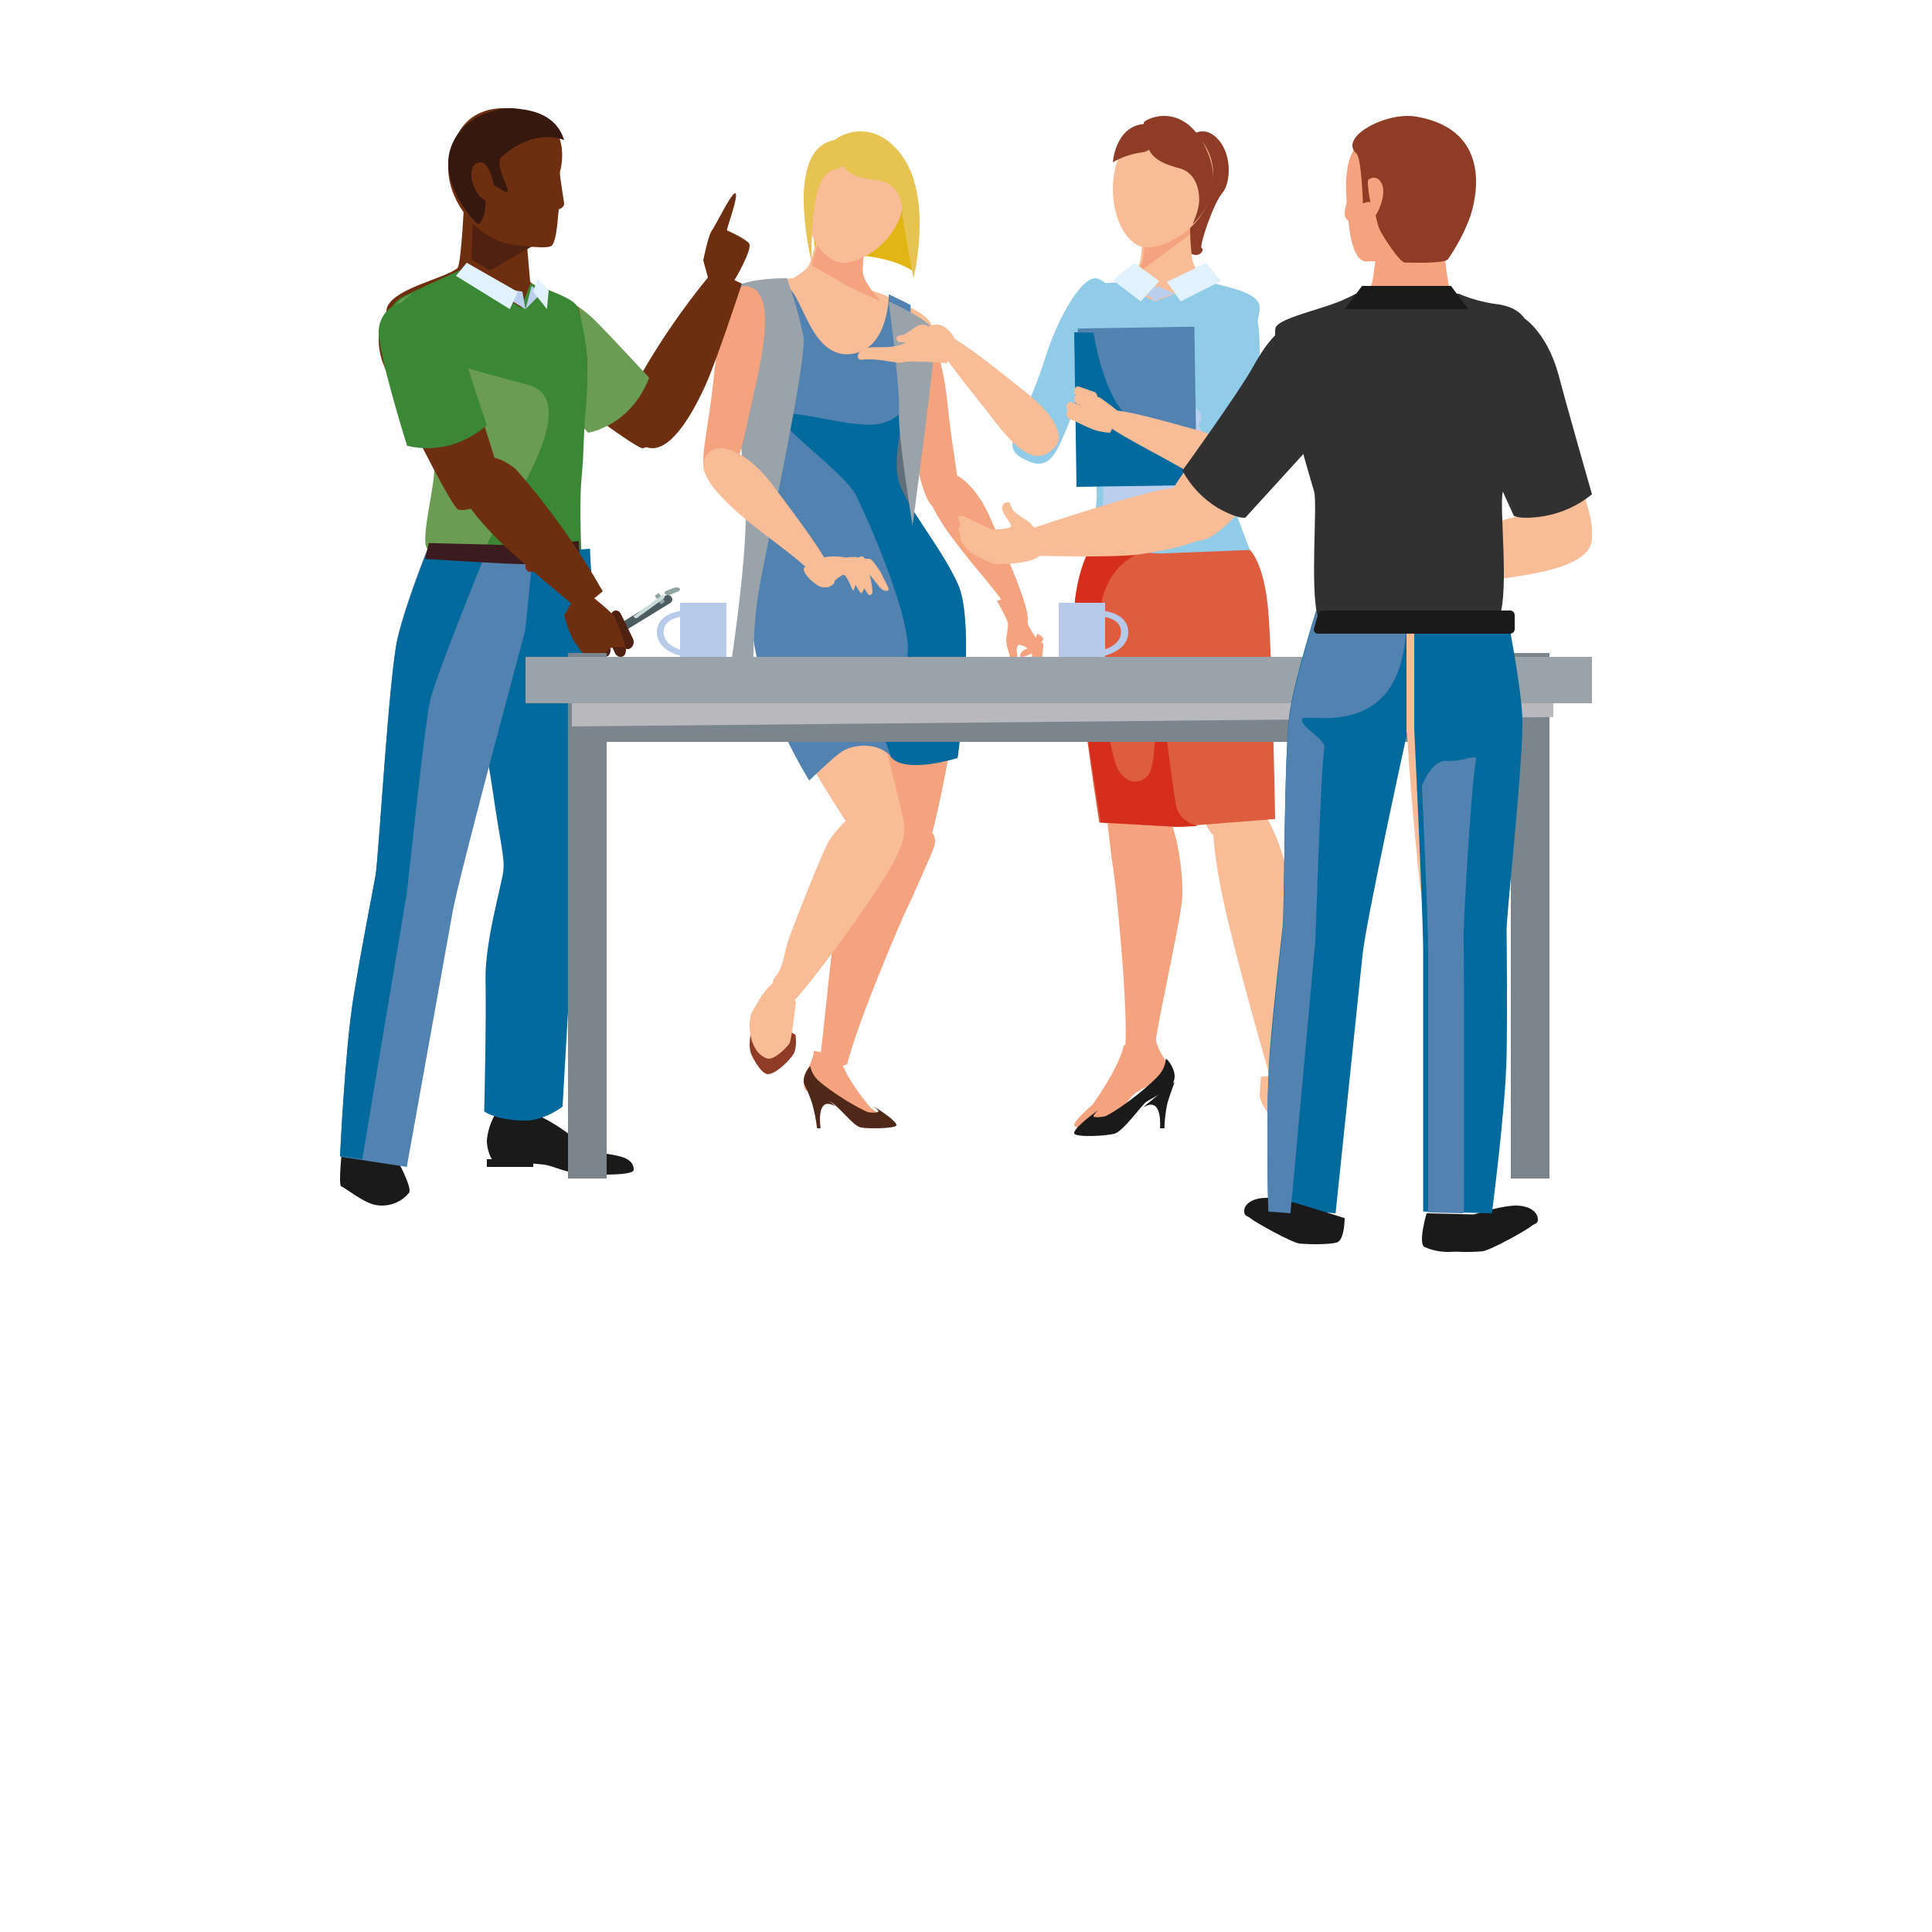 <?xml version="1.0" encoding="UTF-8"?>
<svg width="250px" height="250px" viewBox="0 0 250 250" version="1.1" xmlns="http://www.w3.org/2000/svg" xmlns:xlink="http://www.w3.org/1999/xlink">
    <!-- Generator: Sketch 53.2 (72643) - https://sketchapp.com -->
    <title>da-04-kennis-verzamelen-verbeteren-thumb</title>
    <desc>Created with Sketch.</desc>
    <g id="da-04-kennis-verzamelen-verbeteren-thumb" stroke="none" stroke-width="1" fill="none" fill-rule="evenodd">
        <g transform="translate(44, 14)" fill-rule="nonzero" id="04-kennis-verzamelen-verbeteren">
            <g>
                <polygon id="Path" fill="#616F7A" points="74 52.886 54 75 56.648 29.914 72.986 25"></polygon>
                <path d="M74,21 C74,21 72.11,19.574 67.872,19.118 C63.634,18.662 61.515,19.403 61.515,19.403 L61,12.616 L62.546,6 L72.282,7.654 L74,14.84 L74,21 Z" id="Path" fill="#E0B514"></path>
                <path d="M61.298,122.028 C61.241,123.182 60.495,124.281 60.208,124.886 C59.922,125.49 59.922,126.754 60.266,127.084 C60.61,127.414 62.388,127.634 63.535,128.348 C64.682,129.063 66.518,131.591 67.55,131.866 C68.582,132.14 70.819,131.976 70.991,131.536 C71.163,131.096 68.697,129.392 68.697,129.392 C65.141,125.161 64.74,122.962 64.74,122.962 C64.74,122.962 61.356,121.808 61.298,122.028 Z" id="Path" fill="#F5A37E"></path>
                <path d="M69.065,129.185 C69.065,129.185 69.768,129.704 69.651,129.859 C69.533,130.015 68.478,130.015 68.185,129.859 C65.724,128.77 62.384,126.385 61.68,125.607 C61.26,125.141 60.978,124.588 60.86,124 C60.684,124 59.805,125.244 60.039,126.178 C60.129,126.471 60.267,126.75 60.45,127.007 C61.401,127.591 62.4,128.111 63.439,128.563 C64.669,129.237 66.369,131.674 67.365,131.882 C68.361,132.089 71.878,132.037 71.995,131.622 C72.112,131.207 70.237,129.859 69.065,129.185 Z" id="Path" fill="#502819"></path>
                <path d="M60,126 C60,126 60.861,128.02 61.06,128.694 C61.378,129.777 61.599,130.883 61.723,132 L62.187,132 C62.187,132 61.524,127.837 63.909,129.061 C64.705,129.429 60,126 60,126 Z" id="Path" fill="#502819"></path>
                <path d="M71.046,93.665 C67.603,95.491 64.932,102.087 64.279,104.737 C63.626,107.388 62.38,122.288 62.024,123.231 C61.667,124.173 65.466,124.173 65.644,123.643 C66.95,118.283 72.708,104.855 73.36,103.559 C74.013,102.264 76.684,96.197 76.862,95.608 C77.872,92.428 73.064,92.664 71.046,93.665 Z" id="Path" fill="#F5A37E"></path>
                <path d="M89.74,69.005 C89.815,69.74 89.815,70.482 89.74,71.217 C89.606,71.733 89.407,72.228 89.147,72.693 C88.981,73.091 88.955,73.532 89.072,73.947 C89.443,74.168 89.814,73.652 89.962,73.283 C90.272,72.756 90.498,72.183 90.629,71.586 C90.849,70.868 90.974,70.124 91,69.373 C90.926,68.931 89.74,69.005 89.74,69.005 Z" id="Path" fill="#F5A37E"></path>
                <path d="M90.046,69 C89.913,69.677 89.731,70.341 89.502,70.986 C89.298,71.354 89.027,71.428 88.687,71.722 C88.347,72.016 87.94,72.458 88.007,72.825 C88.075,73.193 88.687,72.899 88.959,72.678 C89.441,72.421 89.86,72.042 90.181,71.575 C90.536,70.982 90.81,70.338 90.997,69.662 C91.065,69.294 90.046,69 90.046,69 Z" id="Path" fill="#F5A37E"></path>
                <path d="M90.229,68 C90.043,68.542 89.81,69.064 89.533,69.56 C89.294,69.781 89.006,69.934 88.697,70.005 C88.348,70.154 88,70.525 88,70.822 C88,71.119 88.488,70.971 88.766,70.897 C89.219,70.723 89.643,70.472 90.02,70.154 C90.374,69.706 90.7,69.235 90.996,68.743 C91.066,68.371 90.229,68 90.229,68 Z" id="Path" fill="#F5A37E"></path>
                <path d="M86.692,72.646 C86.795,72.818 87.154,72.589 87.41,72.244 C87.632,71.726 87.704,71.144 87.615,70.579 C87.513,70.177 87.564,69.488 87.872,69.431 C88.418,69.507 88.925,69.791 89.308,70.234 C89.564,70.809 89.974,71.498 89.974,71.957 C89.903,72.486 89.783,73.006 89.615,73.507 C89.478,73.85 89.409,74.222 89.41,74.598 C89.439,74.785 89.557,74.939 89.718,75 C89.872,75 89.923,74.426 90.231,73.967 C90.524,73.374 90.781,72.761 91,72.129 C90.945,71.338 90.842,70.551 90.692,69.775 C90.59,69.258 89.051,67.077 89.051,66.847 C89.051,66.617 87.564,63 87.564,63 L85,63.746 C85,63.746 86.436,66.273 86.436,66.732 C86.418,67.275 86.349,67.813 86.231,68.34 C86.077,69.258 86.538,70.349 86.641,70.809 C86.744,71.268 86.487,72.416 86.692,72.646 Z" id="Path" fill="#F5A37E"></path>
                <path d="M58.935,119.903 C58.935,119.903 59.194,121.511 58.677,122.392 C58.159,123.273 56.155,125.192 55.25,124.984 C54.345,124.777 53.31,122.703 53.181,122.34 C52.47,120.266 54.086,117 54.086,117 L58.935,119.903 Z" id="Path" fill="#8E3C26"></path>
                <path d="M74.438,27.007 C76.082,26.779 77.938,32.082 78.575,37.899 C79.582,48.107 81.28,51.243 78.416,51.927 C75.551,52.612 75.233,48.449 73.271,39.895 C71.733,33.223 71.043,27.463 74.438,27.007 Z" id="Path" fill="#F5A37E"></path>
                <path d="M51.262,23.632 C52.172,22.27 56.496,22.27 58.145,22.043 C59.795,21.816 64.46,22.554 64.46,22.554 C64.46,22.554 69.125,23.519 70.604,24.257 C72.083,24.994 76.123,26.527 76.521,28.059 C77.09,30.442 68.101,41.508 71.116,49.283 C72.14,51.837 78,58.647 78,61.428 C78,64.208 68.044,69.599 68.044,69.599 L67.418,69.713 L66.793,69.883 C66.793,69.883 55.756,70.734 54.106,67.84 C52.456,64.946 55.472,53.426 55.13,50.078 C54.277,41.565 49.896,25.675 51.262,23.632 Z" id="Path" fill="#F8BC96"></path>
                <path d="M78.415,62.767 C79.865,64.917 80.167,68.992 79.925,74.256 C79.623,81.5 77.026,92.197 76.785,93.216 C75.758,97.97 70.806,98.083 69.779,94.461 C69.477,93.499 66.941,73.181 67.001,70.86 C67.061,68.54 67.061,64.352 68.571,61.691 C70.081,59.031 76.181,59.597 78.415,62.767 Z" id="Path" fill="#F5A37E"></path>
                <path d="M60.562,20.489 C61.274,19.402 62.046,15 62.046,15 L65.132,15.489 L68.219,15.978 C68.219,15.978 67.329,20.38 67.566,21.63 C67.804,22.88 70,25 70,25 L63.47,23.967 L57,22.88 C57,22.88 59.79,21.576 60.562,20.489 Z" id="Path" fill="#F8BC96"></path>
                <path d="M77.539,47.099 C79.089,46.54 82.132,48.329 84.141,53.027 C86.15,57.725 90.053,66.17 88.733,66.785 C87.413,67.4 87.298,66.617 86.724,65.443 C85.518,63.038 82.246,59.626 79.893,56.494 C76.219,51.741 74.554,48.106 77.539,47.099 Z" id="Path" fill="#F5A37E"></path>
                <path d="M61,20.314 L61.792,17.686 C62.019,16.829 62.189,15.914 62.302,15.343 L62.302,15.343 L65.075,15 L65.358,15 L68.302,15.514 C68.302,15.514 67.453,20.143 67.679,21.457 C67.906,22.771 70,25 70,25 C70,25 66.151,23.286 65.472,22.886 L61,20.314 Z" id="Path" fill="#F5A37E"></path>
                <path d="M72.815,12.812 C71.978,17.368 67.141,20.406 64.633,19.956 C62.125,19.506 59.677,15.287 60.035,10.619 C60.393,5.95 63.976,3.475 67.619,4.094 C71.262,4.712 73.71,8.256 72.815,12.812 Z" id="Path" fill="#F8BC96"></path>
                <path d="M64.758,6.869 C65.28,8.207 66.556,9.022 69.456,9.313 C72.356,9.604 72.762,12.397 72.762,13.503 C72.762,14.609 74.212,22 74.212,22 C74.212,22 76.706,11.815 72.82,6.287 C68.934,0.758 64.062,3.784 64.004,4.192 C63.946,4.599 64.526,6.17 64.758,6.869 Z" id="Path" fill="#E7C352"></path>
                <path d="M65.699,5.737 C65.699,5.737 65.699,7.726 63.863,8.01 C60.497,8.635 61.048,20 61.048,20 C61.048,20 57.438,5.794 63.618,4.203 C67.167,3.294 65.699,5.737 65.699,5.737 Z" id="Path" fill="#E7C352"></path>
                <path d="M59,115.603 C59,115.603 58.448,120.478 58.171,120.977 C57.895,121.475 56.169,123.248 55.271,122.971 C52.785,122.14 52.647,117.93 53.407,116.767 C54.166,115.603 54.235,115.327 54.581,114.828 C55.02,114.158 55.579,113.542 56.238,113 L59,115.603 Z" id="Path" fill="#F8BC96"></path>
                <path d="M71.551,90.792 C73.549,92.575 73.666,94.244 70.729,99.134 C67.792,104.024 58.686,116.393 58.04,115.99 C57.393,115.588 55.161,113.747 56.336,112.366 C57.511,110.985 57.276,109.547 58.333,106.728 C60.213,101.838 62.681,95.682 63.327,94.704 C63.973,93.726 68.32,87.916 71.551,90.792 Z" id="Path" fill="#F8BC96"></path>
                <path d="M54.142,65.895 C53.571,68.361 54.77,72.172 56.825,76.992 C59.623,83.605 65.731,92.685 66.302,93.581 C68.928,97.617 73.324,96.159 72.981,92.46 C72.867,91.452 67.9,71.78 67.044,69.65 C66.188,67.52 64.703,63.653 62.42,61.692 C60.136,59.73 54.941,62.196 54.142,65.895 Z" id="Path" fill="#F8BC96"></path>
                <path d="M73.823,25.453 L73.823,36.633 C73.823,36.633 71.132,44.276 72.185,48.098 C73.238,51.92 77.451,56.198 79.908,61.446 C82.365,66.693 79.908,83.863 79.908,83.863 C79.908,83.863 73.355,85.916 71.307,83.863 C69.26,81.809 66.1,82.437 64.872,83.292 C63.643,84.148 60.718,87 60.718,87 C60.718,87 54.808,77.645 53.521,68.918 C52.527,61.959 55.218,53.175 54.691,49.638 L52,31.727 C52,31.727 55.101,32.07 58.436,32.184 C59.43,32.241 56.447,23 57.441,23 C59.84,23.057 60.659,33.039 66.627,31.727 C71.073,30.758 71.015,24.084 71.015,24.084 L73.823,25.453 Z" id="Path" fill="#5182B0"></path>
                <path d="M57.129,39.695 C58.404,38.835 66.522,41.53 69.77,40.842 C73.017,40.154 73.423,37.975 73.771,37 C73.191,38.663 71.393,44.799 72.263,48.125 C73.133,51.452 77.482,56.269 79.918,61.545 C82.353,66.821 79.918,84.082 79.918,84.082 C79.918,84.082 73.423,86.147 71.393,84.082 L71.277,83.968 L67.624,73.186 C67.624,73.186 73.597,74.907 73.481,69.803 C73.365,64.699 68.262,53.057 66.754,50.075 C65.247,47.093 55.795,40.556 57.129,39.695 Z" id="Path" fill="#026A9D"></path>
                <path d="M57.825,22.001 C58.716,24.458 59.431,26.975 59.965,29.533 C60.486,32.604 54.991,57.575 54.124,62.79 C53.256,68.004 53.488,76 53.488,76 L50.422,72.987 C50.422,72.987 52.562,59.545 52.504,52.129 C52.446,44.713 49.497,26.636 50.075,24.261 C50.653,21.885 57.825,22.001 57.825,22.001 Z" id="Path" fill="#9AA3AA"></path>
                <path d="M71,25 C71,25 72.51,36.462 72.329,39.328 C72.148,42.194 74.081,54 74.081,54 C74.081,54 77.282,30.502 76.98,29.012 C76.678,27.522 71,25 71,25 Z" id="Path" fill="#9AA3AA"></path>
                <path d="M52.551,23.007 C50.905,22.779 49.045,28.082 48.461,33.899 C47.452,44.107 45.699,47.243 48.567,47.927 C51.436,48.612 51.808,44.449 53.773,35.895 C55.26,29.223 55.951,23.463 52.551,23.007 Z" id="Path" fill="#F5A37E"></path>
                <path d="M48.051,44.32 C49.364,43.374 52.73,44.438 55.925,48.691 C59.12,52.945 64.996,60.625 63.855,61.57 C62.714,62.516 62.429,61.748 61.573,60.743 C59.804,58.557 55.754,55.899 52.673,53.359 C47.994,49.459 45.427,46.151 48.051,44.32 Z" id="Path" fill="#F8BC96"></path>
                <path d="M68,59.091 C68.052,58.783 63.031,56.622 60.102,59.4 C59.579,59.894 61.2,61.499 62.037,61.869 C62.592,62.134 63.227,61.989 63.658,61.499 C65.907,59.091 67.895,60.326 68,59.091 Z" id="Path" fill="#F8BC96"></path>
                <path d="M63,58.89 C63.764,58.538 64.556,58.317 65.36,58.23 L65.843,58.083 L66.54,58.083 C66.701,58.01 66.862,58.156 67.022,58.156 L67.398,58.01 C67.827,57.936 67.827,58.303 67.988,58.303 L68.524,58.303 C68.9,58.377 69.972,59.991 70.079,60.285 C70.187,60.578 71.099,62.193 70.991,62.34 C70.884,62.486 70.348,62.633 69.758,61.899 C69.168,61.165 68.471,60.211 68.524,60.431 C68.73,61.109 68.857,61.828 68.9,62.56 C68.9,62.927 68.631,63 68.417,63 C68.205,62.727 68.007,62.432 67.827,62.119 C67.827,62.119 67.559,62.78 67.451,62.78 C67.344,62.78 66.862,61.973 66.754,61.752 C66.647,61.532 66.54,62.486 66.379,62.413 C66.218,62.34 65.574,60.138 64.984,60.358 C64.394,60.578 63.268,60.065 63,58.89 Z" id="Path" fill="#F8BC96"></path>
                <path d="M108.713,4.901 C108.713,4.901 110.84,1.688 113.185,3.616 C115.529,5.544 115.311,9.691 114.166,10.976 C113.021,12.261 111.112,17.985 111.494,18.102 C111.876,18.219 111.385,19.153 110.567,18.978 C109.749,18.803 107.35,17.693 108.168,14.889 C108.695,13.253 108.771,11.489 108.386,9.808 L108.713,4.901 Z" id="Path" fill="#8E3C26"></path>
                <path d="M105.458,120.026 C105.616,121.073 106.018,122.067 106.632,122.927 C107.101,123.756 107.101,125.177 106.749,125.591 C106.397,126.005 104.401,126.42 103.11,127.308 C101.818,128.196 99.998,131.452 98.883,131.748 C97.768,132.044 95.185,132.163 95.009,131.63 C94.833,131.097 97.357,128.966 97.357,128.966 C101.114,123.637 101.407,121.269 101.407,121.269 C101.407,121.269 105.399,119.789 105.458,120.026 Z" id="Path" fill="#F5A37E"></path>
                <path d="M98.11,129.66 C98.11,129.66 97.397,130.321 97.516,130.486 C97.635,130.651 98.883,130.541 99.181,130.376 C101.856,128.945 105.364,125.917 106.077,124.982 C106.544,124.408 106.813,123.717 106.85,123 C107.088,123 108.158,124.431 107.98,125.532 C107.906,125.875 107.786,126.208 107.623,126.523 C107.029,127.128 104.948,128.174 104.353,128.559 C103.759,128.945 101.38,132.357 100.251,132.687 C99.121,133.018 95.257,133.183 95.019,132.687 C94.781,132.192 96.862,130.541 98.11,129.66 Z" id="Path" fill="#1A1A1A"></path>
                <path d="M108,126 C108,126 107.242,128.073 107.052,128.782 C106.824,129.844 106.698,130.92 106.673,132 L106.105,132 C106.105,132 106.484,127.855 104.083,129.218 C103.325,129.655 108,126 108,126 Z" id="Path" fill="#1A1A1A"></path>
                <path d="M105.479,88.896 C108.46,91.796 109.147,99.36 108.975,102.26 C108.803,105.16 105.307,120.4 105.479,121.481 C105.65,122.561 101.58,121.708 101.638,121.14 C101.924,115.282 100.319,99.815 100.032,98.279 C99.746,96.744 99.001,89.749 99.001,89.067 C98.943,85.541 103.759,87.247 105.479,88.896 Z" id="Path" fill="#F5A37E"></path>
                <path d="M124.312,126 C124.312,126 126,129.66 126,130.617 C126,131.574 125.438,133.882 124.625,133.995 C123.812,134.107 121.75,132.362 121.5,132.137 C120,130.504 120,127.239 120,127.239 L124.312,126 Z" id="Path" fill="#313131"></path>
                <path d="M123.093,125 C124.016,126.474 124.655,128.032 124.992,129.631 C125.065,130.105 124.627,131.999 123.677,131.999 C121.047,132.052 118.929,128.789 119.002,127.684 C119.075,126.579 119.148,125.316 119.148,125.316 L123.093,125 Z" id="Path" fill="#F8BC96"></path>
                <path d="M115.721,89.048 C113.019,89.561 112.33,91.44 113.652,99.242 C114.629,105.164 118.365,118.547 120.146,124.697 C120.721,126.69 120.549,128 120.721,128 C120.894,128 123.767,127.943 123.997,126.178 C124.055,125.779 123.193,124.469 123.193,123.444 C123.135,117.351 123.078,101.918 122.733,99.754 C122.388,97.59 119.974,88.251 115.721,89.048 Z" id="Path" fill="#F8BC96"></path>
                <path d="M98.005,22.046 C96.292,21.467 93.16,26.394 91.328,32.076 C88.196,41.989 85.065,43.612 88.492,45.409 C92.805,47.67 92.864,43.264 96.705,35.206 C99.719,28.887 101.669,23.264 98.005,22.046 Z" id="Path" fill="#90CBE8"></path>
                <path d="M95.996,60.511 C94.752,62.712 94.808,66.718 95.43,71.966 C96.279,79.132 98.597,90.474 98.88,91.49 C100.237,96.117 104.761,95.948 105.496,92.28 C105.666,91.264 107.249,70.724 106.966,68.467 C106.543,65.273 105.465,62.2 103.8,59.439 C102.612,57.577 97.805,57.125 95.996,60.511 Z" id="Path" fill="#F5A37E"></path>
                <path d="M116.561,60.135 C118.314,62.134 119.1,66.132 119.584,71.443 C120.041,77.849 120.121,84.274 119.826,90.689 C119.403,95.543 113.659,96.343 112.147,92.859 C111.724,91.888 106.584,71.843 106.342,69.558 C106.1,67.274 105.556,63.048 106.705,60.192 C107.854,57.337 113.961,57.222 116.561,60.135 Z" id="Path" fill="#F8BC96"></path>
                <path d="M97.239,57 C96.403,59.28 95.789,61.44 96.068,62.58 C96.905,66.06 106.386,69 106.386,69 L107,69 L107,57.78 C103.319,57.78 100.865,57 97.239,57 Z" id="Path" fill="#28557D"></path>
                <path d="M118.889,25.262 C118.247,23.744 114.742,23.125 113.106,22.675 C111.47,22.225 106.622,22 106.622,22 C106.622,22 98.911,22.788 97.275,22.675 C96.574,22.675 96.048,25.094 95.756,25.825 C94.237,29.706 92.485,34.263 96.282,37.413 C97.158,38.144 97.918,46.356 97.918,50.181 C97.843,52.611 97.329,55.009 96.399,57.269 C100.196,57.269 102.766,58 106.622,58 L118.071,58 C116.903,55.019 115.618,51.756 115.326,50.181 C113.106,38.481 119.941,27.456 118.889,25.262 Z" id="Path" fill="#90CBE8"></path>
                <path d="M106,58 L106,69 L106.655,69 C106.655,69 118.034,66.882 118.927,63.529 C119.225,62.353 118.57,60.235 117.676,58 L106,58 Z" id="Path" fill="#28557D"></path>
                <path d="M110.429,20.111 C109.963,18.831 109.963,14 109.963,14 L103.852,14 C103.852,14 103.91,18.831 103.444,20.111 C102.979,21.392 101,22.905 101,22.905 L105.481,25 L112,22.556 C111.337,21.839 110.805,21.012 110.429,20.111 L110.429,20.111 Z" id="Path" fill="#F8BC96"></path>
                <path d="M110,16.321 C109.945,15.075 109.945,14 109.945,14 L104.183,14 C104.183,14 104.238,18.698 103.799,19.943 C103.36,21.189 101,23 101,23 L110,16.321 L110,16.321 Z" id="Path" fill="#F5A37E"></path>
                <path d="M112.532,11.603 C111.111,16.105 105.957,18.612 103.588,17.871 C101.219,17.131 99.264,12.629 100.271,7.957 C101.278,3.284 105.01,1.233 108.504,2.259 C111.999,3.284 113.954,7.102 112.532,11.603 Z" id="Path" fill="#F8BC96"></path>
                <path d="M104.435,4.682 C104.762,6.122 105.905,7.081 108.517,7.741 C111.129,8.401 111.293,11.341 111.129,12.48 C110.966,13.62 110.313,15 110.313,15 C110.313,15 114.993,11.281 112,5.102 C109.007,-1.077 104.109,1.443 104,1.862 C104.088,2.812 104.233,3.754 104.435,4.682 Z" id="Path" fill="#8E3C26"></path>
                <path d="M105.608,3.77 C105.608,3.77 105.372,5.631 103.601,5.741 C102.322,5.933 101.097,6.361 100,7 C100,7 100.295,2.565 103.778,2.072 C107.261,1.579 105.608,3.77 105.608,3.77 Z" id="Path" fill="#8E3C26"></path>
                <path d="M110.184,38.439 C109.232,37.984 107.103,38.212 102.063,37.927 C97.022,37.643 96.35,35.084 95.566,33.947 C94.782,32.81 95.566,29.227 95.566,29 C94.726,32.014 94.501,35.084 97.19,37.416 C98.03,38.155 98.758,46.457 98.758,50.324 C98.686,52.78 98.194,55.204 97.302,57.488 C99.345,57.532 101.384,57.703 103.407,58 C103.09,56.597 102.884,55.171 102.791,53.735 C102.791,48.22 113.657,52.086 114.833,49.698 C116.009,47.31 110.576,41.51 111.192,40.714 C111.808,39.918 111.192,38.951 110.184,38.439 Z" id="Path" fill="#BACFED"></path>
                <polygon id="Path" fill="#BACFED" points="105.449 23 106 25 103 23.5"></polygon>
                <polygon id="Path" fill="#BACFED" points="105 25 105.769 23 108 24"></polygon>
                <path d="M96.999,57 C96.999,57 95.362,59.726 95.023,64.666 C94.684,69.606 98.242,92.432 98.242,92.432 L108.011,93 L121,91.978 C121,91.978 120.661,71.139 120.096,64.893 C119.532,58.647 117.725,57.17 117.725,57.17 L105.978,57.625 L96.999,57 Z" id="Path" fill="#DE5D3F"></path>
                <polygon id="Path" fill="#E1F2FD" points="107 22.474 108.778 25 114 22.368 112.111 20"></polygon>
                <polygon id="Path" fill="#E1F2FD" points="100 22.262 102.769 20 106 22.381 103.626 25"></polygon>
                <path d="M106.034,78.123 C105.316,78.918 105.675,85.107 104.538,86.356 C103.401,87.606 101.546,87.435 100.529,85.278 C99.512,83.12 96.819,67.618 99.033,62.224 C100.529,58.42 103.64,57.511 103.64,57.511 L103.281,57.397 L97.118,57 C97.118,57 95.383,59.726 95.024,64.666 C94.665,69.606 98.435,92.432 98.435,92.432 L108.786,93 L111,92.886 C111,92.886 108.547,92.375 108.188,90.218 C107.41,85.959 106.692,77.442 106.034,78.123 Z" id="Path" fill="#D52E1E"></path>
                <path d="M117.053,24.032 C118.741,24.261 119.416,29.859 118.741,35.629 C117.536,45.627 118.548,49.112 115.51,48.997 C112.472,48.883 113.099,44.77 113.003,36.029 C112.954,29.231 113.533,23.518 117.053,24.032 Z" id="Path" fill="#90CBE8"></path>
                <polygon id="Rectangle" fill="#5182B0" transform="translate(103.162, 38.414) rotate(-0.9) translate(-103.162, -38.414) " points="95.618 28.389 110.705 28.39 110.707 48.439 95.619 48.438"></polygon>
                <path d="M97.507,29.057 C97.507,29.057 98.522,35.952 101.209,39.142 C103.896,42.333 110.881,43.245 110.881,43.245 L111,48.772 L95.299,49 L95,29 L97.507,29.057 Z" id="Path" fill="#026A9D"></path>
                <path d="M92.572,43.784 C93.668,42.559 92.745,39.943 88.823,36.825 C84.901,33.708 78.039,28.029 77.116,29.143 C76.193,30.256 80.98,35.6 84.44,40.165 C87.9,44.73 90.323,46.345 92.572,43.784 Z" id="Path" fill="#F8BC96"></path>
                <path d="M117.965,47.08 C118.356,45.551 115.401,42.89 110.886,41.644 C106.371,40.399 98.288,38.02 98.009,39.436 C97.73,40.852 103.862,43.683 108.601,46.401 C113.339,49.119 117.074,50.251 117.965,47.08 Z" id="Path" fill="#F8BC96"></path>
                <path d="M94.018,39.443 L94.018,39.443 C94.042,39.276 94.124,39.133 94.241,39.057 C94.358,38.981 94.496,38.981 94.613,39.057 L96.636,39.753 C96.885,39.862 97.036,40.19 96.993,40.526 L96.993,40.526 C96.909,40.85 96.657,41.046 96.398,40.991 L94.375,40.217 C94.247,40.181 94.135,40.077 94.068,39.931 C94,39.784 93.982,39.608 94.018,39.443 L94.018,39.443 Z" id="Path" fill="#F8BC96"></path>
                <path d="M94.018,38.474 L94.018,38.474 C94.103,38.15 94.357,37.954 94.618,38.009 L96.656,38.783 C96.786,38.814 96.897,38.921 96.956,39.073 C97.015,39.225 97.015,39.404 96.956,39.557 L96.956,39.557 C96.932,39.724 96.849,39.867 96.731,39.943 C96.613,40.019 96.475,40.019 96.357,39.943 L94.378,39.247 C94.249,39.211 94.136,39.107 94.068,38.961 C94,38.814 93.982,38.638 94.018,38.474 L94.018,38.474 Z" id="Path" fill="#F8BC96"></path>
                <path d="M95.002,37.496 L95.002,37.496 C95.03,37.326 95.11,37.179 95.223,37.09 C95.336,37 95.471,36.976 95.598,37.024 L97.624,37.732 C97.753,37.769 97.864,37.874 97.932,38.023 C98,38.172 98.018,38.351 97.982,38.518 L97.982,38.518 C97.898,38.847 97.645,39.047 97.386,38.99 L95.36,38.282 C95.125,38.149 94.981,37.832 95.002,37.496 Z" id="Path" fill="#F8BC96"></path>
                <path d="M95.018,36.492 L95.018,36.492 C95.046,36.324 95.126,36.178 95.238,36.089 C95.351,36 95.487,35.977 95.613,36.024 L97.636,36.727 C97.885,36.837 98.036,37.168 97.993,37.508 L97.993,37.508 C97.965,37.676 97.885,37.822 97.772,37.911 C97.66,38 97.524,38.023 97.398,37.976 L95.375,37.273 C95.247,37.237 95.135,37.132 95.068,36.984 C95,36.836 94.982,36.658 95.018,36.492 L95.018,36.492 Z" id="Path" fill="#F8BC96"></path>
                <path d="M101,39.5 C100.152,38.767 99.269,38.087 98.356,37.465 C97.847,37.174 95.559,37 95.559,37 C95.559,37 96.017,38.047 95.814,38.57 C95.61,39.093 95,40.43 95,40.43 C95.812,40.869 96.643,41.257 97.492,41.593 C98.188,41.821 98.904,41.958 99.627,42 L101,39.5 Z" id="Path" fill="#F8BC96"></path>
                <path d="M80,30.793 C80,30.793 78.959,27.936 77.167,28.001 C75.375,28.066 73.872,29.884 73.467,30.143 C71.675,31.442 69.131,30.598 67.917,31.117 C66.703,31.637 66.877,32.546 67.397,32.546 C70.056,32.286 71.733,33.13 72.889,32.87 C74.045,32.61 78.497,33 78.497,33 L80,30.793 Z" id="Path" fill="#F8BC96"></path>
                <path d="M78,29.827 C78,29.827 76.621,28.156 75.56,28.01 C74.5,27.865 73.492,29.318 72.59,29.391 C71.689,29.464 72.06,30.045 72.166,30.19 C72.272,30.336 73.386,30.263 73.863,30.336 C74.34,30.408 76.515,32.08 78,29.827 Z" id="Path" fill="#F8BC96"></path>
                <path d="M39.29,43.699 C42.513,45.463 45.858,39.034 47.317,35.791 C48.777,32.549 52,22.707 52,22.707 L48.351,21 C44.179,25.996 40.552,31.37 37.526,37.043 C37.039,37.953 36.066,41.879 39.29,43.699 Z" id="Path" fill="#6D2F0F"></path>
                <path d="M7.111,135.547 C7.111,135.547 9.31,139.47 8.963,140.299 C8,141.542 6.399,142.178 4.797,141.956 C3.061,141.735 0.632,139.636 0.169,139.525 C-0.294,139.415 0.342,134 0.342,134 L7.111,135.547 Z" id="Path" fill="#1A1A1A"></path>
                <path d="M22.585,24.999 C20.019,26.91 20.874,29.553 22.984,31.914 C25.095,34.275 38.156,44 39.126,44 C40.095,44 43.46,40.739 42.947,39.39 C42.434,38.041 32.624,28.035 30.57,26.405 C28.517,24.774 25.551,22.75 22.585,24.999 Z" id="Path" fill="#6D2F0F"></path>
                <path d="M25.622,24.02 C26.83,23.902 29.82,24.197 33.329,27.793 C35.629,30.151 40,34.867 40,34.867 C39.37,36.571 38.366,38.104 37.067,39.347 C35.681,40.672 33.972,41.588 32.121,42 C32.121,42 22.804,32.45 22.056,29.738 C21.826,28.972 22.171,24.256 25.622,24.02 Z" id="Path" fill="#6B9C53"></path>
                <path d="M16.117,11 C16.117,11 15.711,20.248 15.188,20.705 C13.445,22.075 7.285,23.217 6.123,25.672 C4.961,28.127 12.399,41.771 13.386,46.167 C14.374,50.562 12.282,57.242 11.585,61.523 C10.888,65.805 24.543,71 25.066,71 C25.589,71 30.005,66.947 30.819,65.577 C31.632,64.206 30.877,53.188 30.877,50.391 C30.877,47.594 31.574,37.832 31.69,37.204 C32.212,34.355 32.073,31.428 31.284,28.64 C31.109,27.727 31.167,26.243 30.703,25.672 C30.238,25.101 24.659,22.989 24.601,22.418 C24.543,21.847 23.846,13.797 23.846,13.797 L16.117,11 Z" id="Path" fill="#6D2F0F"></path>
                <path d="M15.464,21 L23.439,25.824 L24.627,22.703 C24.627,22.703 29.887,24.349 30.565,25.484 C31.244,26.619 31.584,29.514 31.81,30.479 C32.081,33.425 32.062,36.391 31.753,39.333 C31.527,41.49 31.584,44.328 31.244,48.017 C30.905,51.706 31.301,58.972 31.301,58.972 C31.301,58.972 28.303,59.085 23.665,58.858 C19.027,58.631 12.918,57.723 12.635,57.553 C12.353,57.382 13.088,48.358 12.862,47.393 C12.635,46.428 6.131,30.479 6.018,28.435 C5.85,26.611 6.88,24.889 8.563,24.178 C10.147,23.384 15.464,21 15.464,21 Z" id="Path" fill="#3A8835"></path>
                <path d="M9.391,24 C9.391,24 4.105,26.871 9.334,30.868 C11.632,32.613 22.492,35.258 24.561,35.877 C31.858,38.073 20.539,54.003 19.677,55.185 C19.135,56.03 18.837,57.003 18.815,58 L11.805,57.212 C9.564,57.662 12.954,47.361 12.092,45.166 C11.23,42.97 6.001,30.248 6.001,28.616 C5.955,26.509 7.338,24.627 9.391,24 L9.391,24 Z" id="Path" fill="#6B9C53"></path>
                <polygon id="Path" fill="#4F2111" points="25 17.786 17.163 15 17 19.554 19.395 21"></polygon>
                <path d="M27.057,1.877 C24.819,0.046 18.517,-1.549 15.632,2.705 C12.746,6.959 14.218,10.977 15.985,13.458 C17.237,15.308 19.057,16.698 21.167,17.417 C21.698,17.653 26.291,18.244 27.233,17.889 C28.176,17.535 28.176,13.044 28.352,13.044 C28.529,13.044 29,12.749 29,12.395 C29,12.04 28.352,8.554 28.47,8.2 C28.588,7.845 29.53,4.005 27.057,1.877 Z" id="Path" fill="#6D2F0F"></path>
                <path d="M29,4.128 C29,4.128 25.259,2.409 20.905,6.292 C19.924,7.124 21.948,10.507 21.703,10.84 C21.457,11.173 17.962,8.455 18.146,8.843 C19.618,12.726 18.268,15 17.9,15 C17.533,15 12.688,9.675 14.344,5.071 C15.999,0.467 21.335,-0.143 22.622,0.024 C23.91,0.19 27.835,0.357 29,4.128 Z" id="Path" fill="#36180E"></path>
                <path d="M19.503,8.518 C20.001,9.907 20.313,11.718 19.503,11.959 C18.692,12.2 17.758,11.355 17.259,9.967 C16.761,8.579 17.01,7.311 17.758,7.07 C18.506,6.828 19.004,7.19 19.503,8.518 Z" id="Path" fill="#6D2F0F"></path>
                <rect id="Rectangle" fill="#1A1A1A" x="19" y="136" width="6" height="1"></rect>
                <path d="M20.162,130.044 C19.526,131.085 19.134,132.245 19.013,133.445 C18.904,134.387 19.505,136.376 20.162,136.376 C22.21,136.353 24.257,136.458 26.29,136.69 C28.26,136.952 28.972,138.051 33.951,137.998 C35.428,137.998 38,137.946 38,137.37 C38,134.858 33.185,135.748 31.707,134.44 C27.822,131.038 25.251,130.201 25.251,130.201 C25.251,130.201 20.271,129.887 20.162,130.044 Z" id="Path" fill="#1A1A1A"></path>
                <path d="M23.295,57.735 C23.295,57.735 16.306,64.632 16.02,67.628 C15.734,70.624 18.598,80.291 19.686,87.866 C20.775,95.442 21.347,96.968 21.118,98.777 C20.889,100.586 18.77,107.822 18.827,112.627 C18.941,118.28 18.655,129.813 18.655,129.813 C18.655,129.813 20.144,131 24.097,131 C26.617,130.943 28.794,129.191 28.794,129.191 C28.794,129.191 30.398,100.869 30.685,97.929 C30.914,96.007 32.518,82.722 32.976,71.868 C33.148,68.419 32.346,58.413 32.346,57 L23.295,57.735 Z" id="Path" fill="#026A9D"></path>
                <polygon id="Path" fill="#BACFED" points="23.595 23.733 24 26 19 23"></polygon>
                <polygon id="Path" fill="#BACFED" points="24 26 24.8 23 26 24"></polygon>
                <path d="M11.327,57 C11.327,57 8.524,63.921 7.437,68.536 C6.35,73.15 4.977,97.087 4.577,99.336 C4.176,101.585 2.803,108.449 1.716,115.198 C0.629,121.946 0,135.673 0,135.673 L8.638,137 L14.588,103.893 C15.389,99.394 23.97,67.555 23.97,67.555 L25,57.288 L11.327,57 Z" id="Path" fill="#5182B0"></path>
                <path d="M11.688,76.534 C10.939,79.588 8.809,100.389 8.636,101.542 C8.464,102.694 3.109,134.559 2.879,136 L0,135.597 C0,135.597 0.633,121.94 1.727,115.141 C2.821,108.341 4.203,101.542 4.606,99.295 C5.009,97.047 6.333,73.134 7.485,68.524 C8.636,63.915 11.4,57 11.4,57 L19,57.23 C19,57.23 12.379,73.48 11.688,76.534 Z" id="Path" fill="#026A9D"></path>
                <path d="M11.497,56.273 L25.088,56.614 C25.807,56.614 30.89,56 30.89,56 L31,58.523 C31,58.523 26.083,59 23.762,59 C21.442,59 11,58.318 11,58.318 L11.497,56.273 Z" id="Path" fill="#3B1B1D"></path>
                <rect id="Rectangle" fill="#732D1D" x="24" y="57" width="4" height="3" rx="0.6"></rect>
                <polygon id="Path" fill="#E1F2FD" points="15 21.694 16.394 20 23 23.774 21.968 26"></polygon>
                <polygon id="Path" fill="#E1F2FD" points="25 23.742 26.771 26 27 23.613 25.571 22"></polygon>
                <path d="M8.266,26.095 C5.025,26.712 4.554,29.346 5.32,32.261 C6.086,35.176 14.334,51.543 15.277,51.935 C16.22,52.327 20.757,50.87 20.992,49.525 C21.228,48.18 16.043,32.934 14.924,30.692 C13.804,28.45 12.037,25.423 8.266,26.095 Z" id="Path" fill="#6D2F0F"></path>
                <path d="M11.131,25.435 C12.296,25.891 14.803,27.432 15.386,29.656 C16.202,32.85 19,41.007 19,41.007 C17.667,42.201 16.072,43.08 14.337,43.574 C12.495,44.1 10.544,44.14 8.682,43.688 C8.682,43.688 4.777,31.31 5.01,28.629 C5.243,25.948 7.983,24.123 11.131,25.435 Z" id="Path" fill="#3A8835"></path>
                <path d="M15.915,45.831 C12.969,47.81 17.859,53.238 20.392,55.783 C22.925,58.327 30.996,65 30.996,65 L34,62.512 C30.846,56.976 27.137,51.749 22.925,46.905 C22.277,46.17 18.86,43.738 15.915,45.831 Z" id="Path" fill="#6D2F0F"></path>
                <path d="M47,19.691 C47,19.691 47.638,16.439 48.116,15.822 C48.594,15.205 50.88,10.438 51.199,11.055 C51.518,11.672 49.923,15.766 50.083,15.822 C50.242,15.878 52.262,16.775 52.899,17.448 C53.537,18.121 50.933,22.439 50.933,22.439 L47.904,23 L47,19.691 Z" id="Path" fill="#6D2F0F"></path>
                <path d="M42.232,62.431 L43.288,62.038 C43.513,61.961 43.798,62.004 43.937,62.136 L43.937,62.136 C44.064,62.272 43.993,62.445 43.775,62.529 L42.8,62.922 C42.697,62.98 42.557,63.008 42.417,62.998 C42.276,62.989 42.15,62.943 42.07,62.873 L42.07,62.873 C41.933,62.722 42.003,62.533 42.232,62.431 Z" id="Path" fill="#91A5A3"></path>
                <path d="M32.017,69.935 L32.017,69.935 C31.848,69.68 32.976,68.713 33.258,68.509 L42.055,63.111 C42.185,63.018 42.355,62.98 42.518,63.01 C42.681,63.039 42.821,63.132 42.901,63.264 L42.901,63.264 C43.082,63.518 43.008,63.856 42.732,64.028 L33.935,69.426 C33.653,69.629 32.243,70.189 32.017,69.935 Z" id="Path" fill="#4C5C61"></path>
                <polygon id="Rectangle" fill="#91A5A3" transform="translate(41.384, 63.472) rotate(54.2) translate(-41.384, -63.472) " points="40.698 63.155 42.071 63.153 42.07 63.788 40.697 63.791"></polygon>
                <path d="M38.106,65.885 L38.106,65.885 C38.031,65.866 37.986,65.788 38.004,65.711 C38.023,65.634 38.098,65.587 38.173,65.607 L41.618,63.033 C41.732,62.97 41.874,62.999 41.956,63.103 L41.956,63.103 C42.023,63.242 42.023,63.381 41.888,63.451 L38.443,65.954 C38.308,66.024 38.173,66.024 38.106,65.885 Z" id="Path" fill="#CADBD9"></path>
                <path d="M33.613,71.857 L33.613,71.857 C33.965,71.629 34.101,71.106 33.92,70.679 L32.323,67.437 C32.234,67.231 32.075,67.081 31.887,67.024 C31.699,66.968 31.5,67.011 31.34,67.143 L31.34,67.143 C31.011,67.395 30.903,67.913 31.095,68.321 L32.63,71.563 C32.719,71.769 32.878,71.919 33.066,71.976 C33.254,72.032 33.453,71.989 33.613,71.857 L33.613,71.857 Z" id="Path" fill="#4F2111"></path>
                <path d="M34.6,70.907 L34.661,70.907 C34.989,70.652 35.097,70.13 34.906,69.717 L33.378,66.445 C33.277,66.233 33.108,66.08 32.911,66.024 C32.714,65.967 32.507,66.012 32.339,66.148 L32.339,66.148 C32.011,66.403 31.903,66.925 32.094,67.338 L33.622,70.61 C33.848,70.98 34.258,71.104 34.6,70.907 L34.6,70.907 Z" id="Path" fill="#4F2111"></path>
                <path d="M36.676,70.9 L36.676,70.9 C36.983,70.627 37.087,70.132 36.923,69.718 L35.38,66.466 C35.19,66.042 34.752,65.878 34.393,66.096 L34.393,66.096 C34.031,66.353 33.897,66.902 34.085,67.353 L35.627,70.605 C35.876,70.984 36.312,71.107 36.676,70.9 L36.676,70.9 Z" id="Path" fill="#4F2111"></path>
                <path d="M37.613,69.856 L37.613,69.856 C37.965,69.627 38.101,69.101 37.92,68.671 L36.323,65.411 C36.113,65.013 35.681,64.883 35.34,65.114 L35.34,65.114 C35.011,65.368 34.903,65.889 35.095,66.3 L36.63,69.56 C36.719,69.768 36.878,69.919 37.066,69.976 C37.254,70.032 37.453,69.989 37.613,69.856 Z" id="Path" fill="#4F2111"></path>
                <path d="M31.122,62 C31.122,62 34.823,64.874 35.367,65.621 C35.912,66.368 37,69.816 37,69.816 C37,69.816 35.476,69.471 34.823,69.989 L32.701,72 C32.701,72 30.578,69.759 29.98,68.379 C29.56,67.5 29.232,66.575 29,65.621 L31.122,62 Z" id="Path" fill="#6D2F0F"></path>
                <polygon id="Rectangle" fill="#7A858E" transform="translate(32, 104.5) rotate(-90) translate(-32, -104.5) " points="-2 102 66 102 66 107 -2 107"></polygon>
                <polygon id="Rectangle" fill="#7A858E" transform="translate(154, 104.5) rotate(-90) translate(-154, -104.5) " points="120 102 188 102 188 107 120 107"></polygon>
                <rect id="Rectangle" fill="#7A858E" x="30" y="73" width="126" height="9"></rect>
                <polygon id="Path" fill="#B9B9BD" style="mix-blend-mode: multiply;" points="157 78.786 30 80 30 76 157 76"></polygon>
                <rect id="Rectangle" fill="#9AA3AA" x="24" y="71" width="138" height="6"></rect>
                <path d="M148.884,26.297 C150.825,25.316 153.941,26.701 155.47,31.374 C156.999,36.048 160.645,48.394 161.115,50.414 C161.586,52.433 163.526,56.703 159.528,58.549 C155.529,60.395 153.824,56.183 152.412,53.01 C146.061,38.875 143.592,28.951 148.884,26.297 Z" id="Path" fill="#F8BC96"></path>
                <path d="M113.719,51.311 C113.005,49.492 111.338,48.224 105.563,49.547 C99.788,50.87 88,54.893 88,54.893 L88.357,57.869 C88.357,57.869 100.502,58.255 103.658,57.703 C106.813,57.152 115.684,56.105 113.719,51.311 Z" id="Path" fill="#F8BC96"></path>
                <path d="M161.719,54.293 C161.005,52.469 159.278,51.253 153.563,52.524 C147.847,53.795 136,57.884 136,57.884 L136.357,60.868 C136.357,60.868 148.502,61.255 151.658,60.703 C154.813,60.15 163.684,59.1 161.719,54.293 Z" id="Path" fill="#F8BC96"></path>
                <path d="M147.47,142.924 C147.47,142.924 150.655,141.953 152.278,142.002 C153.901,142.05 154.863,142.779 154.983,143.604 C155.103,144.429 154.562,144.284 154.141,144.672 C153.721,145.06 148.852,147.828 147.77,147.925 C146.688,148.022 143.984,148.07 143.022,147.779 C142.06,147.488 142,144.623 142,144.623 L147.47,142.924 Z" id="Path" fill="#1A1A1A"></path>
                <path d="M126.374,48.504 C124.242,42.073 118.768,30.976 121.995,29.098 C126.144,26.593 138.245,25 138.245,25 L138.245,25.228 C138.245,25.228 148.559,26.537 152.766,29.041 C155.935,30.976 152.247,42.244 150.115,48.675 C149.597,50.211 149.654,57.154 149.827,63.301 C149.885,64.837 151.152,71.78 150.922,74.683 C150.864,75.537 141.011,80.886 138.245,81 L138.245,80.829 C135.479,80.659 125.625,75.366 125.567,74.512 C125.337,71.61 126.605,64.667 126.662,63.13 C126.835,56.984 126.893,50.041 126.374,48.504 Z" id="Path" fill="#F8BC96"></path>
                <path d="M128.734,27.929 C127.312,26.309 124.014,26.598 121.057,30.475 C118.1,34.352 110.707,44.766 109.57,46.56 C108.432,48.353 105.248,51.709 108.262,54.776 C111.276,57.842 114.233,54.486 116.621,51.941 C127.141,40.716 132.657,32.211 128.734,27.929 Z" id="Path" fill="#F8BC96"></path>
                <path d="M133.558,22.57 C133.841,21.269 134.518,15 134.518,15 L138.528,15 L138.528,15.177 L142.482,15.177 C142.482,15.177 143.159,21.505 143.442,22.747 C143.724,23.989 147,26 147,26 L138.528,26 L138.528,25.763 L130,25.763 C130,25.763 133.276,23.871 133.558,22.57 Z" id="Path" fill="#F5A37E"></path>
                <path d="M144.873,67 C150.103,67 152.171,70.43 151.989,81.007 C151.806,91.584 150.225,102.961 149.495,104.619 C148.765,106.277 141.284,106.334 140.555,105.362 C139.825,104.39 138,82.494 138,79.063 C138,75.633 139.156,67.057 144.873,67 Z" id="Path" fill="#F8BC96"></path>
                <path d="M143.249,102.116 L147.682,102.116 C148.787,102.117 149.682,103.012 149.682,104.116 L149.684,111.617 C149.684,112.722 148.789,113.618 147.684,113.618 C147.684,113.618 147.684,113.618 147.684,113.618 L143.25,113.616 C142.146,113.616 141.251,112.721 141.251,111.617 L141.249,104.115 C141.249,103.011 142.144,102.115 143.249,102.115 C143.249,102.115 143.249,102.115 143.249,102.115 Z" id="Rectangle" fill="#F8BC96" transform="translate(145.466, 107.866) rotate(178.6) translate(-145.466, -107.866) "></path>
                <path d="M145.339,107 C146.714,107 150.153,107.52 149.995,117.466 C149.836,127.412 145.921,141 145.921,141 L142.64,141 C142.64,141 141,122.612 141,119.085 C141,111.048 140.947,107 145.339,107 Z" id="Path" fill="#F8BC96"></path>
                <path d="M132.364,67.064 C127.094,66.491 124.704,69.697 123.662,80.228 C122.62,90.76 122.988,102.322 123.54,104.039 C124.091,105.756 131.506,106.5 132.364,105.642 C133.222,104.783 137.511,83.147 137.879,79.713 C138.246,76.279 138.124,67.636 132.364,67.064 Z" id="Path" fill="#F8BC96"></path>
                <path d="M125.737,101.827 L130.169,101.825 C131.274,101.824 132.17,102.719 132.17,103.824 C132.17,103.825 132.17,103.825 132.17,103.826 L132.166,111.328 C132.166,112.432 131.271,113.326 130.167,113.327 L125.735,113.329 C124.63,113.33 123.734,112.435 123.734,111.33 C123.734,111.329 123.734,111.329 123.734,111.328 L123.738,103.826 C123.738,102.722 124.633,101.828 125.737,101.827 Z" id="Rectangle" fill="#F8BC96" transform="translate(127.952, 107.577) rotate(7.4) translate(-127.952, -107.577) "></path>
                <path d="M127.102,106.034 C125.645,105.861 122.003,105.976 121.163,115.821 C120.322,125.665 123.012,139.655 123.012,139.655 L126.485,140 C126.485,140 130.071,121.981 130.463,118.469 C131.304,110.524 131.752,106.495 127.102,106.034 Z" id="Path" fill="#F8BC96"></path>
                <path d="M150.896,65 C150.896,65 152.686,73.737 152.975,78.508 C153.264,83.279 150.954,104.029 150.954,106.328 C150.954,108.627 151.069,115.64 150.954,122.537 C150.838,129.435 149.048,143 149.048,143 L140.155,142.77 L140.155,109.029 C140.155,104.489 139,80.347 139,80.347 L139,65.402 L150.896,65 Z" id="Path" fill="#026A9D"></path>
                <path d="M126.315,65 C126.315,65 123.636,73.406 122.895,78.095 C122.154,82.784 122.211,103.6 121.983,105.83 C121.755,108.06 120.9,115.037 120.33,121.842 C119.76,128.647 120.102,142.314 120.102,142.314 L128.823,143 C128.823,143 131.844,114.179 132.3,109.661 C132.756,105.144 138,81.24 138,81.24 L138,65.629 L126.315,65 Z" id="Path" fill="#026A9D"></path>
                <path d="M146.942,143.156 C147.019,144.386 147.019,145.62 146.942,146.849 C146.841,147.317 145.683,147.89 143.669,147.994 C142.531,148.04 141.396,147.827 140.346,147.369 C139.44,146.953 140.598,143 140.598,143 L146.942,143.156 Z" id="Path" fill="#1A1A1A"></path>
                <path d="M124.525,141.924 C124.525,141.924 121.337,140.953 119.712,141.002 C118.088,141.05 117.065,141.779 117.005,142.604 C116.945,143.429 117.426,143.284 117.847,143.672 C118.269,144.06 123.142,146.828 124.224,146.925 C125.307,147.022 127.955,147.07 128.977,146.779 C130,146.488 130,143.623 130,143.623 L124.525,141.924 Z" id="Path" fill="#1A1A1A"></path>
                <path d="M127.378,82.774 C126.864,85.938 126.293,106.876 126.179,108.027 C126.064,109.177 123.152,141.504 122.981,143 L120.125,142.77 C120.125,142.77 119.726,129.08 120.354,122.177 C120.982,115.274 121.781,108.372 122.01,106.071 C122.238,103.77 122.124,82.889 122.924,78.173 C123.723,73.456 126.35,65 126.35,65 L137.999,65.633 C138.113,82.602 124.922,78.058 124.522,79.035 C124.123,80.013 127.549,81.624 127.378,82.774 Z" id="Path" fill="#5182B0"></path>
                <path d="M146.996,84.285 C146.296,88.135 145.274,107.103 145.381,107.612 C145.489,108.122 145.435,142.887 145.435,142.887 L145.274,143 L140.807,142.887 L140.807,109.651 C140.807,105.178 140,87.682 140,87.682 C140,87.682 141.238,84.285 143.229,84.455 C145.22,84.624 147.103,83.492 146.996,84.285 Z" id="Path" fill="#5182B0"></path>
                <path d="M130.249,11.921 C130.31,12.426 129.946,12.987 130.007,13.716 C130.067,14.446 130.431,14.39 130.492,14.67 C130.734,17.139 131.341,19.888 132.857,19.832 C135.585,19.719 137.222,20 139.041,20 C141.77,20 145.347,17.083 145.953,11.921 C146.56,6.76 141.163,2.945 136.131,3.001 C131.098,3.057 130.007,6.479 130.189,11.08 C130.189,11.36 130.249,11.641 130.249,11.921 Z" id="Path" fill="#F5A37E"></path>
                <path d="M139.281,1.09 C135.346,0.406 129.146,3.772 131.531,5.883 C132.186,6.454 132.365,12.33 132.365,12.33 C132.365,12.33 133.2,11.931 133.498,12.273 C133.796,12.616 134.094,14.613 134.452,15.526 C134.81,16.438 137.135,19.976 137.791,19.976 C138.447,19.976 142.739,20.147 143.335,19.577 C144.56,17.842 145.542,15.963 146.257,13.985 C146.853,12.216 149.476,2.859 139.281,1.09 Z" id="Path" fill="#8E3C26"></path>
                <path d="M133.015,9.351 C133.015,9.165 134.263,8.421 134.854,9.909 C135.445,11.396 134.066,14 133.869,14 C133.672,14 132.883,10.466 133.015,9.351 Z" id="Path" fill="#F5A37E"></path>
                <path d="M121.093,28.312 C121.66,27.379 124.552,26.622 127.218,25.748 C128.688,25.311 130.113,24.725 131.471,24 L144.742,24 C146.284,24.663 147.905,25.113 149.563,25.34 C152.512,25.69 153.306,27.088 153.759,28.079 C154.213,29.069 154.44,37.984 150.47,49.637 C149.959,51.21 151.321,62.455 150.016,65.835 L138.277,67 L126.537,65.893 C125.46,62.047 126.537,51.152 126.027,49.52 C125.516,47.889 120.242,29.827 121.093,28.312 Z" id="Path" fill="#313131"></path>
                <polygon id="Path" fill="#1A1A1A" points="130 26 146 26 143.754 23 132.246 23"></polygon>
                <path d="M123.039,28 C123.039,28 121,28.295 118.262,33.255 C116.398,36.68 109,46.895 109,46.895 C110.081,48.896 111.67,50.567 113.602,51.737 C116.34,53.272 117.155,52.977 117.155,52.977 L127,42.171 L123.039,28 Z" id="Path" fill="#313131"></path>
                <path d="M152.97,27 C152.97,27 156.121,28.753 157.697,34.578 C158.667,38.31 162,49.96 162,49.96 C160.248,51.403 158.113,52.379 155.818,52.788 C152.606,53.297 151.879,52.731 151.879,52.731 L146,39.724 L152.97,27 Z" id="Path" fill="#313131"></path>
                <path d="M90.291,54.882 C89.961,54.437 89.608,54.009 89.234,53.602 C89.067,53.435 87.398,52.489 87.064,51.988 C86.731,51.487 86.731,51.097 86.619,51.042 C86.342,50.943 86.033,51.023 85.838,51.243 C85.642,51.463 85.599,51.779 85.729,52.043 C86.063,52.989 86.897,53.769 86.842,54.102 C86.786,54.436 84.617,54.603 84.172,54.436 C83.727,54.269 80.89,52.878 80.779,52.822 C80.667,52.767 80.167,52.711 80.056,52.822 C80.015,53.19 80.093,53.56 80.278,53.88 C80.389,54.047 80,54.214 80,54.381 L80.222,55.16 C80.239,55.504 80.314,55.843 80.445,56.162 C80.829,56.646 81.237,57.111 81.669,57.553 C81.836,57.609 84.283,59 84.951,59 C85.618,59 89.456,59 90.569,57.887 C91.681,56.774 90.291,54.882 90.291,54.882 Z" id="Path" fill="#F8BC96"></path>
                <path d="M151.413,67.996 L126.591,67.996 C126.43,68.016 126.269,67.959 126.155,67.842 C126.04,67.725 125.985,67.561 126.004,67.397 L126.532,65.599 C126.532,65.268 126.795,65 127.119,65 L151.413,65 C151.737,65 152,65.268 152,65.599 L152,67.457 C151.97,67.764 151.716,67.998 151.413,67.996 Z" id="Path" fill="#1A1A1A"></path>
                <rect id="Rectangle" fill="#B7CAEA" x="93" y="64" width="6" height="7"></rect>
                <path d="M98.145,71 L98,70.301 C98.073,70.243 101.055,69.835 101.055,67.796 C101.055,65.757 98.291,65.757 98.145,65.757 L98.145,65 C99.455,65 102,65.583 102,67.796 C102,70.01 99.455,70.825 98.145,71 Z" id="Path" fill="#B7CAEA"></path>
                <rect id="Rectangle" fill="#B7CAEA" transform="translate(47, 67.5) rotate(180) translate(-47, -67.5) " x="44" y="64" width="6" height="7"></rect>
                <path d="M44.855,71 L45,70.301 C44.855,70.301 41.873,69.835 41.873,67.796 C41.873,65.757 44.709,65.757 44.855,65.757 L44.855,65 C43.545,65 41,65.583 41,67.796 C41,70.01 43.473,70.825 44.855,71 Z" id="Path" fill="#B7CAEA"></path>
            </g>
        </g>
    </g>
</svg>
